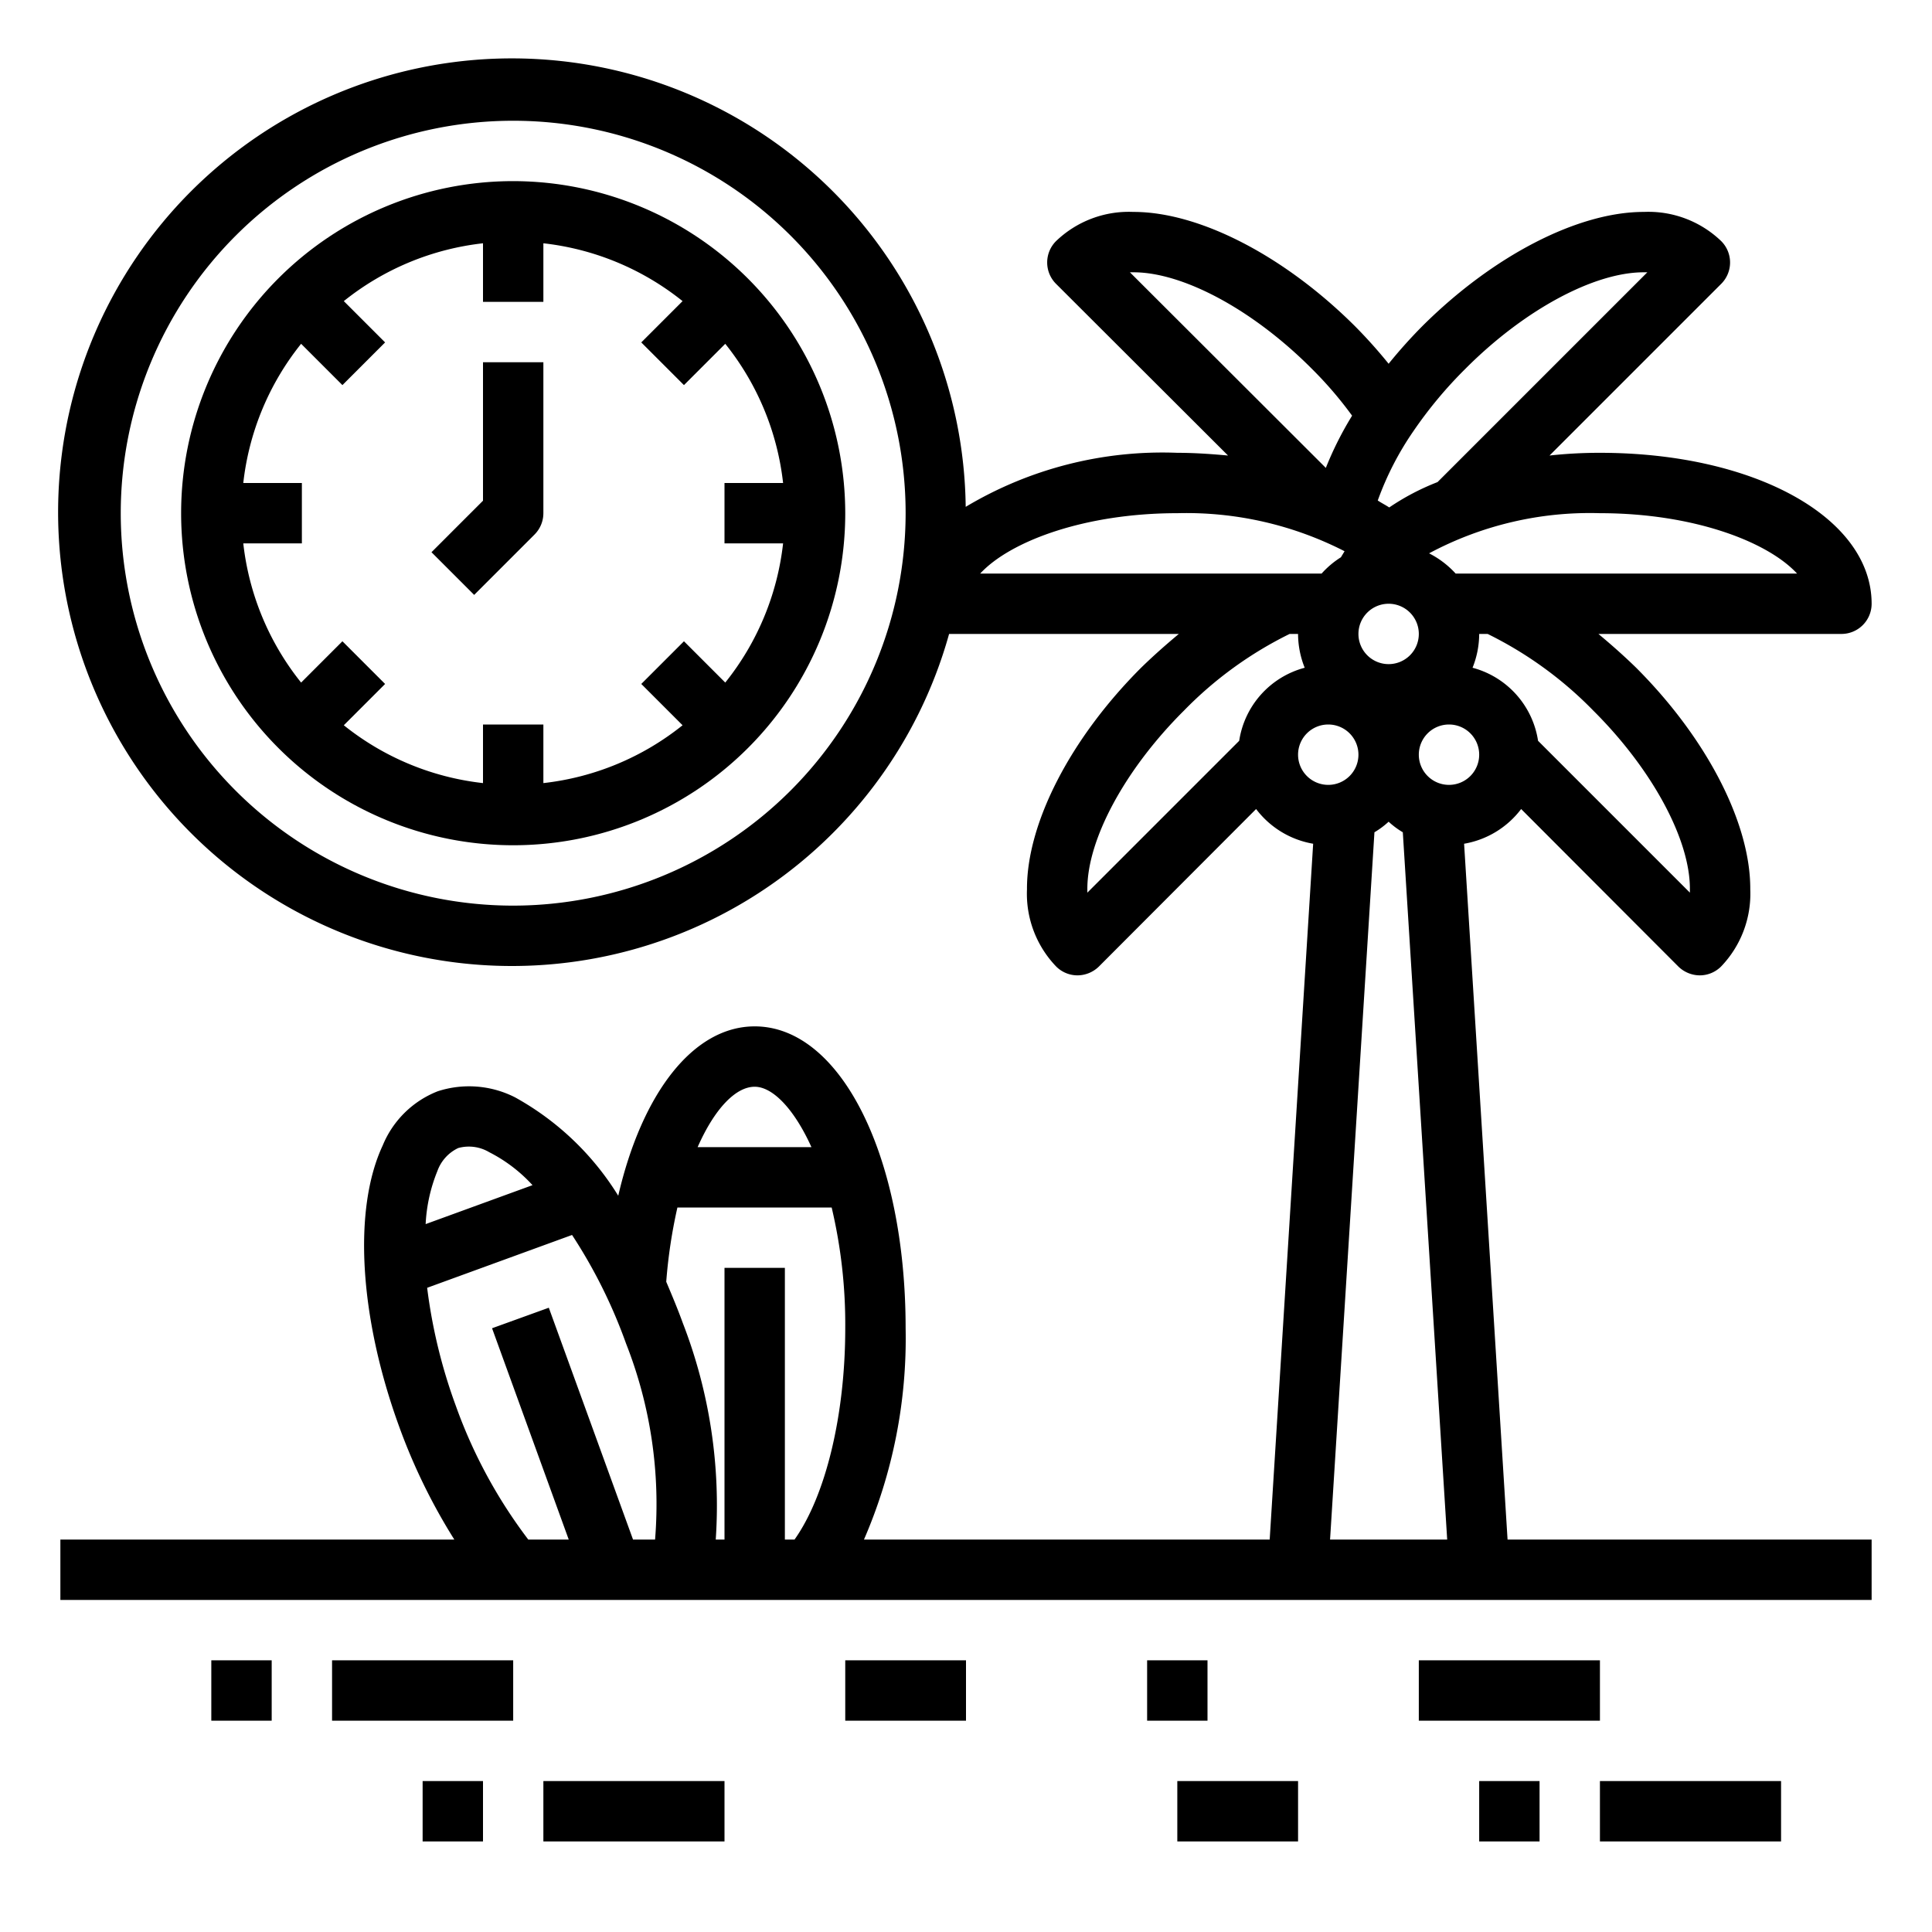 <svg xmlns="http://www.w3.org/2000/svg" viewBox="0 0 64 64" x="0px" y="0px"><g><rect x="7" y="55" width="2" height="2"></rect><rect x="11" y="55" width="6" height="2"></rect><rect x="28" y="55" width="4" height="2"></rect><rect x="38" y="55" width="2" height="2"></rect><rect x="47" y="55" width="6" height="2"></rect><rect x="53" y="59" width="6" height="2"></rect><rect x="49" y="59" width="2" height="2"></rect><rect x="39" y="59" width="4" height="2"></rect><rect x="18" y="59" width="6" height="2"></rect><rect x="14" y="59" width="2" height="2"></rect><path d="M48.5,27.95a3.005,3.005,0,0,0,1.89-1.15l5.21,5.22a1.024,1.024,0,0,0,.71.29,1,1,0,0,0,.7-.29,3.477,3.477,0,0,0,.97-2.56c.01-2.19-1.44-5-3.78-7.34-.41-.4-.83-.77-1.25-1.12H61a1,1,0,0,0,1-1c0-2.85-3.87-5-9-5a15.162,15.162,0,0,0-1.67.09L57.02,9.4a1,1,0,0,0,0-1.41,3.477,3.477,0,0,0-2.56-.97h-.01c-2.18,0-4.99,1.45-7.33,3.78A16.409,16.409,0,0,0,46,12.05a16.409,16.409,0,0,0-1.12-1.25c-2.34-2.33-5.15-3.78-7.33-3.78h-.01a3.477,3.477,0,0,0-2.56.97,1,1,0,0,0,0,1.41l5.7,5.69C40.13,15.04,39.57,15,39,15a12.7,12.7,0,0,0-7.01,1.79A15.033,15.033,0,1,0,31.44,21h7.61c-.42.35-.84.72-1.25,1.12-2.34,2.34-3.79,5.15-3.78,7.34a3.477,3.477,0,0,0,.97,2.56,1,1,0,0,0,.7.29,1.024,1.024,0,0,0,.71-.29l5.21-5.22a3.005,3.005,0,0,0,1.89,1.15L42.06,51H28.62A16.746,16.746,0,0,0,30,44c0-5.7-2.15-10-5-10-2.03,0-3.73,2.2-4.52,5.61a9.3,9.3,0,0,0-3.42-3.26,3.359,3.359,0,0,0-2.56-.2,3.252,3.252,0,0,0-1.82,1.79c-.99,2.11-.78,5.68.54,9.31A19.507,19.507,0,0,0,15.05,51H2v2H62V51H49.94ZM17,30A13,13,0,1,1,30,17,13.012,13.012,0,0,1,17,30Zm8,6c.59,0,1.3.72,1.88,2H23.11C23.67,36.73,24.37,36,25,36ZM14.49,38.79a1.343,1.343,0,0,1,.69-.76,1.322,1.322,0,0,1,1.03.14,5.017,5.017,0,0,1,1.43,1.09L14.1,40.55A5.348,5.348,0,0,1,14.49,38.79ZM21.7,51h-.73l-2.79-7.68L16.3,44l2.54,7H17.5a16.478,16.478,0,0,1-2.4-4.43,17.647,17.647,0,0,1-.95-3.91l4.8-1.75a17,17,0,0,1,1.79,3.6A14.515,14.515,0,0,1,21.7,51Zm4.62,0H26V42H24v9h-.29a16.717,16.717,0,0,0-1.09-7.17c-.17-.47-.36-.92-.55-1.37A17.016,17.016,0,0,1,22.44,40h5.11A16.83,16.83,0,0,1,28,44C28,46.88,27.35,49.55,26.32,51ZM55.98,29.46v.11l-5.03-5.03a2.963,2.963,0,0,0-2.17-2.42A3.02,3.02,0,0,0,49,21h.28a12.735,12.735,0,0,1,3.5,2.54C54.73,25.48,55.99,27.81,55.98,29.46ZM53,17c3.07,0,5.54.93,6.53,2H48.22a3.066,3.066,0,0,0-.88-.67A11.282,11.282,0,0,1,53,17Zm-6.17-2.73a14.086,14.086,0,0,1,1.71-2.05c1.94-1.95,4.26-3.2,5.91-3.2h.12l-6.95,6.95a8.024,8.024,0,0,0-1.6.84c-.12-.08-.26-.15-.38-.23A9.981,9.981,0,0,1,46.83,14.27ZM46,20a1,1,0,1,1-1,1A1,1,0,0,1,46,20ZM37.43,9.02h.12c1.65,0,3.97,1.25,5.91,3.2a12.84,12.84,0,0,1,1.33,1.55,11.209,11.209,0,0,0-.87,1.73ZM32.47,19c.99-1.07,3.46-2,6.53-2a11.489,11.489,0,0,1,5.54,1.26c-.04.07-.08.13-.12.2a3.007,3.007,0,0,0-.64.54Zm8.58,5.54-5.03,5.03v-.11c-.01-1.65,1.25-3.98,3.2-5.92A12.735,12.735,0,0,1,42.72,21H43a3.02,3.02,0,0,0,.22,1.12A2.963,2.963,0,0,0,41.05,24.54ZM43,25a1,1,0,1,1,1,1A1,1,0,0,1,43,25Zm1.06,26,1.47-23.43a2.734,2.734,0,0,0,.47-.35,2.734,2.734,0,0,0,.47.35L47.94,51ZM47,25a1,1,0,1,1,1,1A1,1,0,0,1,47,25Z"></path><path d="M17,6A11,11,0,1,0,28,17,11.013,11.013,0,0,0,17,6Zm8.941,12a8.956,8.956,0,0,1-1.916,4.611l-1.368-1.368-1.414,1.414,1.368,1.368A8.956,8.956,0,0,1,18,25.941V24H16v1.941a8.956,8.956,0,0,1-4.611-1.916l1.368-1.368-1.414-1.414L9.975,22.611A8.956,8.956,0,0,1,8.059,18H10V16H8.059a8.956,8.956,0,0,1,1.916-4.611l1.368,1.368,1.414-1.414L11.389,9.975A8.956,8.956,0,0,1,16,8.059V10h2V8.059a8.956,8.956,0,0,1,4.611,1.916l-1.368,1.368,1.414,1.414,1.368-1.368A8.956,8.956,0,0,1,25.941,16H24v2Z"></path><path d="M16,16.586l-1.707,1.707,1.414,1.414,2-2A1,1,0,0,0,18,17V12H16Z"></path></g></svg>